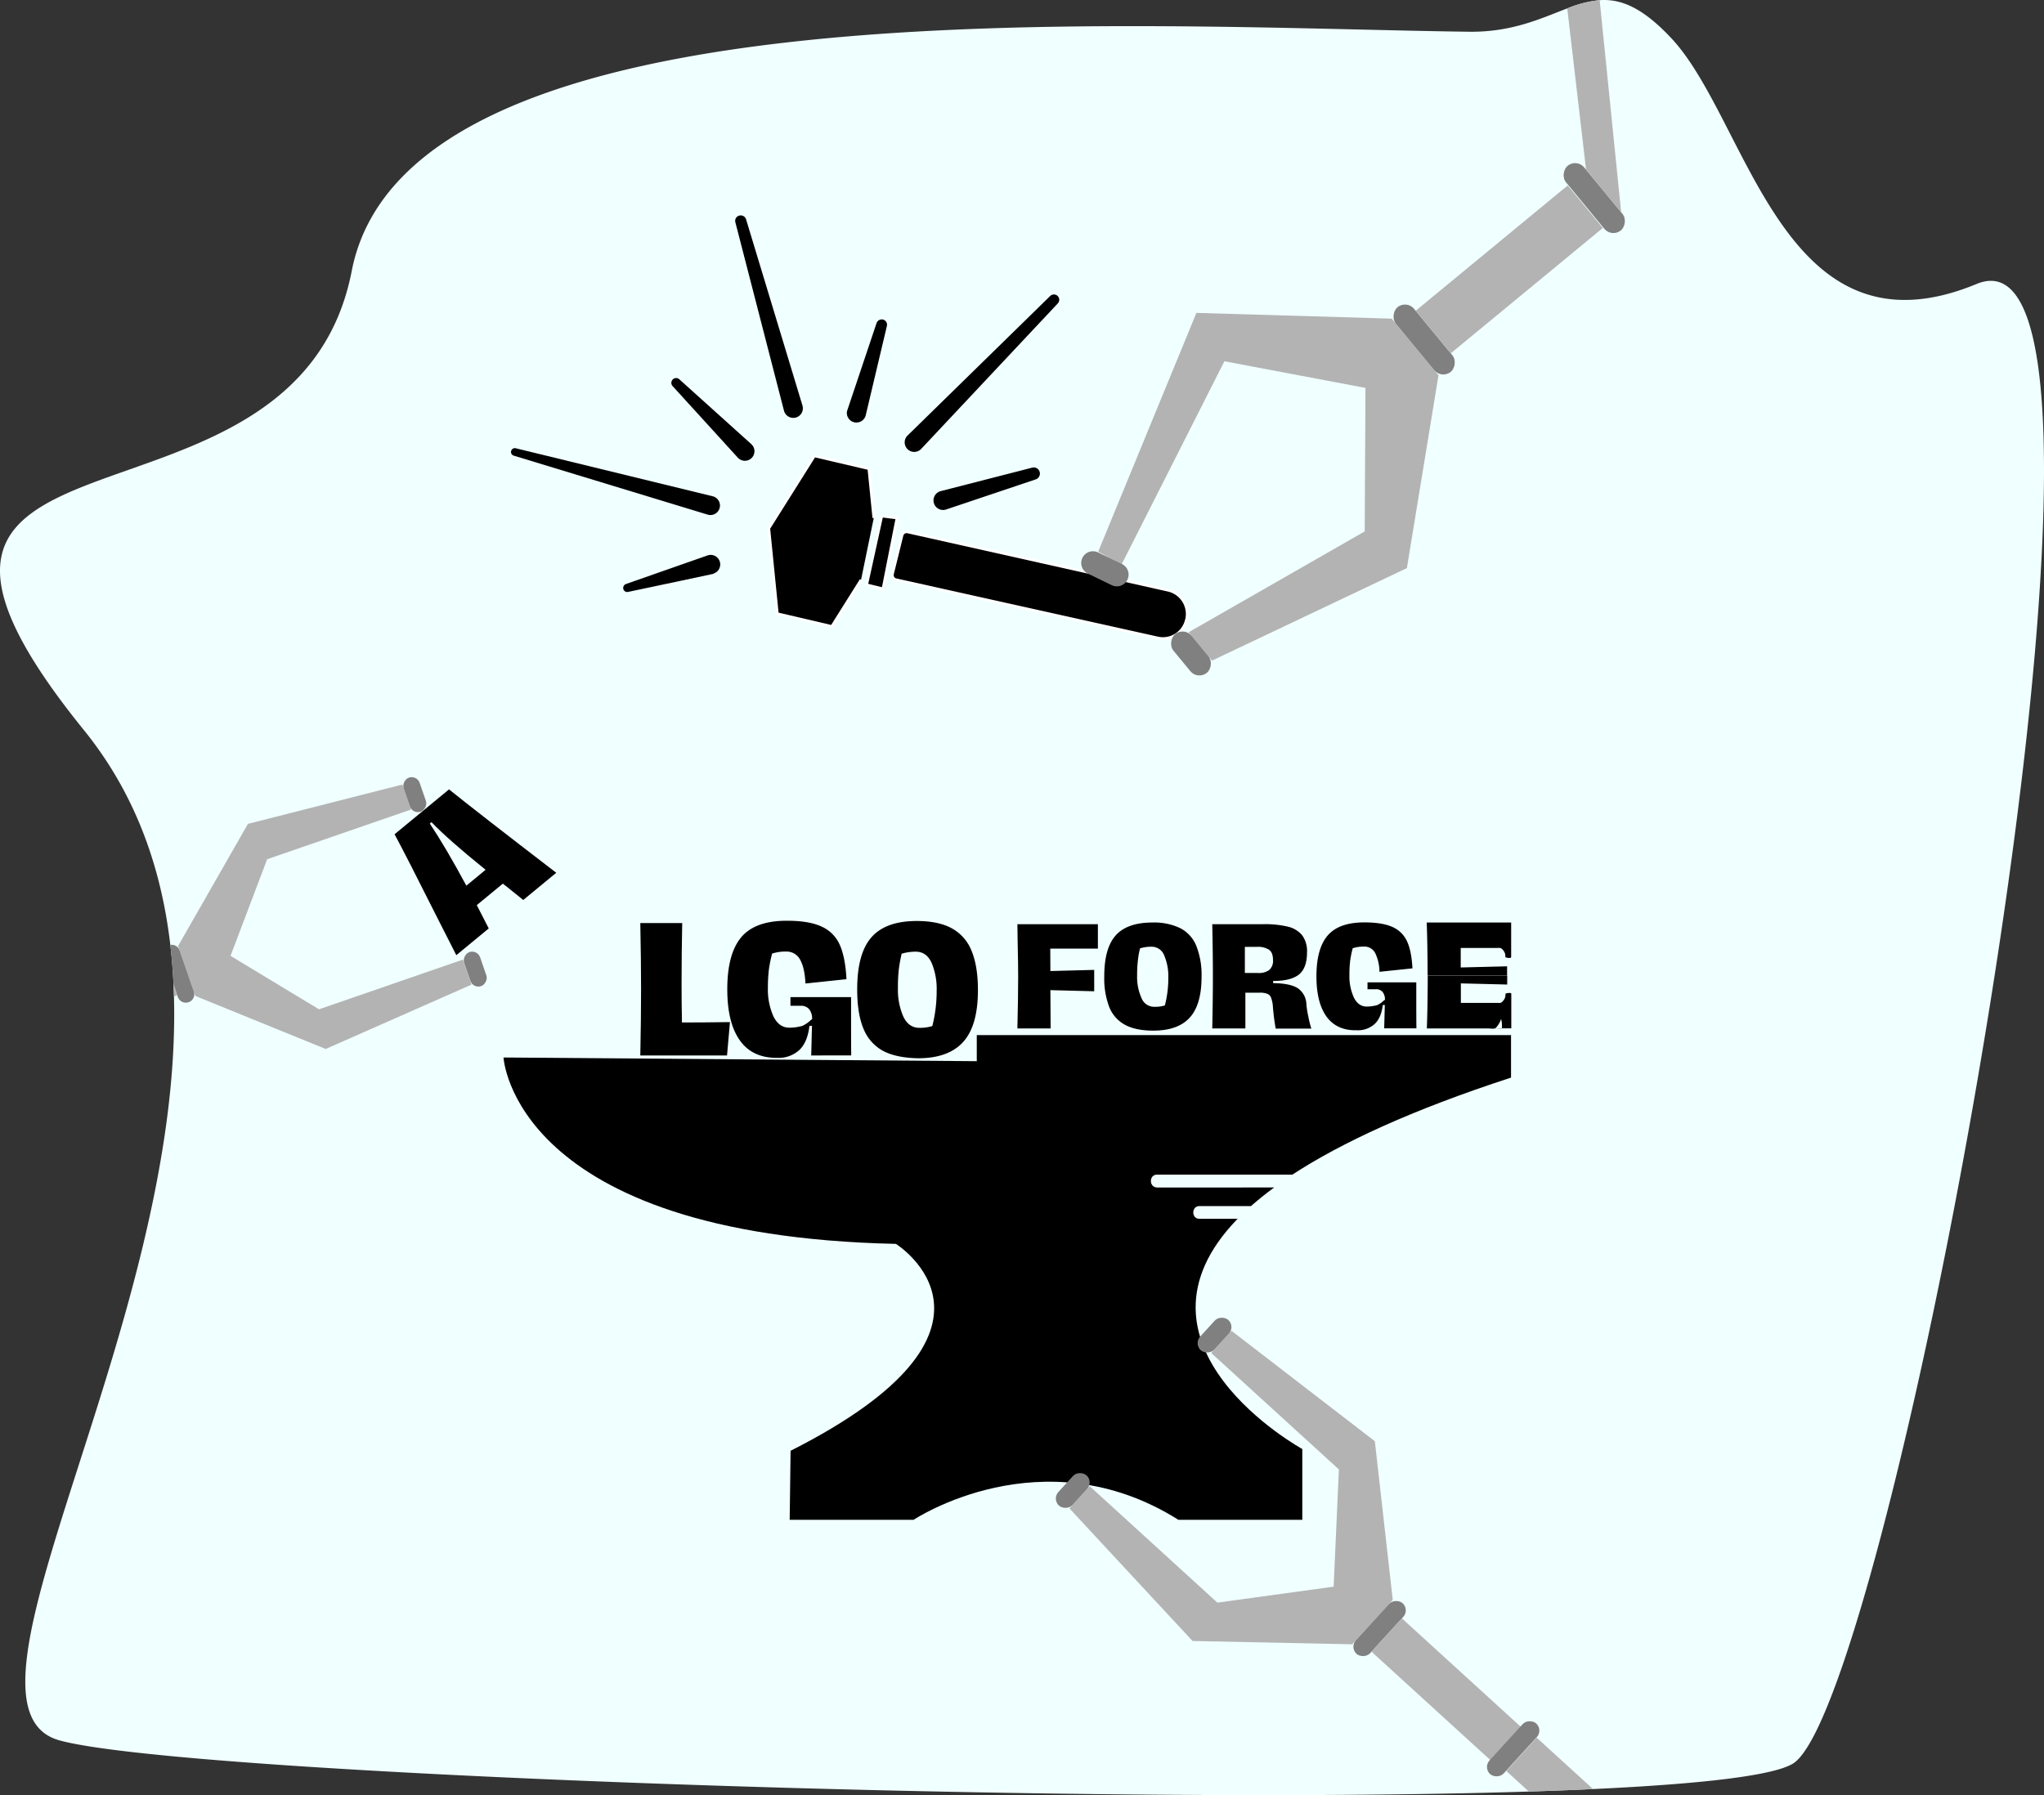 <svg id="Calque_1" data-name="Calque 1" xmlns="http://www.w3.org/2000/svg" viewBox="0 0 789.967 693.959">
  <rect x="0" y="0" width="789.967" height="693.959" fill="#333333" stroke="none"/>
  <path d="M728.5,718.5c-7.7,4.74-36.13,7.92-77.26,9.84-7.82.37-16.11.69-24.8.96-176.84,5.62-521.28-6.8-567.94-19.8-47.13-13.13,47.8-160.57,44.3-287.59-.04-1.54-.09-3.07-.17-4.6v-.01c-.24-5.14-.65-10.25-1.24-15.3C97.88,371.93,87.87,343.54,68,318.98-38.5,187.47,149.5,254.5,171.5,141.5S475.43,47.35,603.28,49c16.84.22,28.14-5.31,38-9.02a43.895,43.895,0,0,1,12.52-3.19c8.1-.57,16.46,2.72,27.7,14.71,30,32,43,126,118,95S767.5,694.5,728.5,718.5Z" transform="translate(-35.566 -36.729)" style="fill: azure"/>
  <g id="Marteau">
    <path d="M482.928,283.32,381.878,260.826A1.788,1.788,0,0,1,380.5,258.71v-.049l3.692-14.963a1.819,1.819,0,0,1,2.116-1.329l100.705,22.543a9.403,9.403,0,0,1,7.137,11.222c-.049.148-.098.345-.148.492h0A9.289,9.289,0,0,1,482.928,283.32Z" transform="translate(-35.566 -36.729)" style="stroke: #fff;stroke-miterlimit: 10"/>
    <path d="M370.705,262.844l5.857,1.427a.239.239,0,0,0,.295-.148h0l5.316-26.874c.049-.148-.049-.246-.197-.295h0l-5.414-.689c-.098,0-.246.049-.246.197l-5.759,26.185c-.049.049,0,.197.148.197Z" transform="translate(-35.566 -36.729)" style="stroke: #fff;stroke-miterlimit: 10"/>
    <polyline points="332.777 224.147 321.456 242.162 300.439 237.24 297.141 204.262 314.762 176.255 335.779 181.177 337.699 200.226" style="stroke: #fff;stroke-miterlimit: 10"/>
    <line x1="364.672" y1="193.384" x2="399.569" y2="182.998" style="fill: none"/>
    <path d="M399.204,226.569,434.495,217.512a2.368,2.368,0,0,1,1.378,4.528L401.32,233.657a3.705,3.705,0,1,1-2.461-6.989.913.913,0,0,1,.345-.098Z" transform="translate(-35.566 -36.729)"/>
    <line x1="353.4" y1="170.939" x2="407.297" y2="115.911" style="fill: none"/>
    <path d="M386.308,205.109l55.078-53.897a2.054,2.054,0,1,1,2.953,2.855h0l-52.764,56.21a3.69,3.69,0,1,1-5.267-5.168Z" transform="translate(-35.566 -36.729)"/>
    <line x1="331.054" y1="159.52" x2="340.751" y2="125.46" style="fill: none"/>
    <path d="M363.076,195.215l11.272-33.618a2.127,2.127,0,0,1,2.658-1.28,2.057,2.057,0,0,1,1.329,2.412l-8.171,34.504a3.708,3.708,0,0,1-7.235-1.624,3.386,3.386,0,0,0,.148-.394Z" transform="translate(-35.566 -36.729)"/>
    <line x1="306.542" y1="157.748" x2="286.263" y2="85.296" style="fill: none"/>
    <path d="M338.564,195.511l-18.802-72.896a2.107,2.107,0,0,1,1.575-2.559,2.168,2.168,0,0,1,2.559,1.427L345.701,193.493a3.709,3.709,0,1,1-7.137,2.018Z" transform="translate(-35.566 -36.729)"/>
    <line x1="287.74" y1="174.286" x2="261.21" y2="147.953" style="fill: none"/>
    <path d="M320.697,213.624,295.496,185.962a1.859,1.859,0,0,1,.148-2.609,1.817,1.817,0,0,1,2.461,0l27.81,25.053a3.695,3.695,0,1,1-4.922,5.513Z" transform="translate(-35.566 -36.729)"/>
    <line x1="274.5" y1="195.353" x2="198.995" y2="174.68" style="fill: none"/>
    <path d="M309.081,235.675l-74.914-22.789a1.481,1.481,0,1,1,.788-2.855l76.095,18.556a3.679,3.679,0,1,1-1.969,7.088Z" transform="translate(-35.566 -36.729)"/>
    <line x1="274.5" y1="218.339" x2="242.31" y2="227.346" style="fill: none"/>
    <path d="M311.05,258.611l-12.945,2.756-19.787,4.184a1.565,1.565,0,0,1-1.87-1.231,1.632,1.632,0,0,1,1.034-1.821l31.6-11.075a3.689,3.689,0,0,1,2.363,6.989.746.746,0,0,1-.394.197Z" transform="translate(-35.566 -36.729)"/>
  </g>
  <g id="AlgoForge">
    <path d="M283.326,419.197c0-7.531-.098-16.095-.295-25.644H299.224c-.148,7.58-.246,15.455-.246,23.626,0,4.971.049,9.893.148,14.815,5.217,0,11.419-.049,18.556-.148l-1.132,12.896H283.03Q283.326,430.493,283.326,419.197Z" transform="translate(-35.566 -36.729)"/>
    <path d="M321.521,438.934q-4.873-6.792-4.873-19.787c0-9.155,1.821-15.849,5.414-20.131q5.39-6.349,17.572-6.349c5.759,0,10.238.738,13.486,2.264a13.836,13.836,0,0,1,7.039,7.137c1.427,3.249,2.264,7.629,2.559,13.191l-15.849,1.673c-.197-3.888-.837-6.94-2.018-9.106a5.897,5.897,0,0,0-5.513-3.249,16.679,16.679,0,0,0-5.365.788,52.796,52.796,0,0,0-1.231,6.054,57.019,57.019,0,0,0-.394,7.088,25.398,25.398,0,0,0,2.116,11.075q2.141,4.43,6.202,4.43a18.928,18.928,0,0,0,4.971-.689,12.016,12.016,0,0,0,2.707-1.723,6.097,6.097,0,0,1,1.083-.886,5.886,5.886,0,0,0-1.083-3.79,4.011,4.011,0,0,0-3.347-1.378h-3.938v-3.347h23.429v6.103c0,6.251,0,11.764.049,16.44H349.084l.295-11.419h-.984c-.492,4.184-1.772,7.285-3.888,9.303a11.868,11.868,0,0,1-8.515,3.052C329.544,445.727,324.72,443.463,321.521,438.934Z" transform="translate(-35.566 -36.729)"/>
    <path d="M376.845,442.971a16.844,16.844,0,0,1-7.58-8.614c-1.624-3.888-2.412-8.958-2.412-15.16,0-9.204,1.821-15.947,5.513-20.131,3.642-4.184,9.5-6.3,17.523-6.3,5.513,0,10.041.935,13.486,2.806a17.048,17.048,0,0,1,7.678,8.712c1.624,3.938,2.461,8.958,2.461,15.209,0,9.106-1.87,15.751-5.66,19.984s-9.598,6.349-17.473,6.349C384.819,445.727,380.29,444.792,376.845,442.971Zm19.048-9.598a54.814,54.814,0,0,0,1.673-13.536,25.988,25.988,0,0,0-1.969-10.927c-1.329-2.855-3.347-4.282-6.103-4.282a18.572,18.572,0,0,0-5.463.788c-.443,1.969-.837,3.987-1.083,6.005a59.346,59.346,0,0,0-.345,7.235,25.775,25.775,0,0,0,2.067,11.025c1.378,2.904,3.445,4.381,6.153,4.381A15.785,15.785,0,0,0,395.893,433.373Z" transform="translate(-35.566 -36.729)"/>
    <path d="M613.251,434.259H619.65V420.92c0-.591-1.674-.295-2.264-.049a3.476,3.476,0,0,1-1.083,2.953c-.64.837-1.378.591-2.412.591H600.159v-7.531l17.916.443V413.832H587.361c0,3.544-.049,7.137-.098,10.582-.049,3.79-.148,7.088-.246,9.893h23.872c.738,0,2.363.345,2.855-.295a9.058,9.058,0,0,0,1.969-3.396,9.685,9.685,0,0,1,.295,1.723,13.811,13.811,0,0,1,0,2.018" transform="translate(-35.566 -36.729)"/>
    <path d="M617.337,406.744a3.476,3.476,0,0,0-1.083-2.953c-.64-.837-1.378-.591-2.412-.591H600.109v7.531l17.916-.443v3.495H587.312c0-3.544-.049-7.088-.098-10.533-.049-3.79-.148-7.088-.246-9.893h32.633V406.695C619.601,407.286,617.927,407.04,617.337,406.744Z" transform="translate(-35.566 -36.729)"/>
    <g style="isolation: isolate">
      <path d="M429.068,414.226c0-2.707-.049-7.088-.197-13.191-.049-3.692-.098-6.005-.098-7.039H459.88v9.45H441.471l.049,8.663,16.932-.443v8.269l-16.932-.443c0,4.184.049,9.106.098,14.815H428.773C428.969,425.842,429.068,419.099,429.068,414.226Z" transform="translate(-35.566 -36.729)"/>
    </g>
    <g style="isolation: isolate">
      <path d="M470.413,432.93a13.538,13.538,0,0,1-6.103-6.792,31.243,31.243,0,0,1-1.969-11.961c0-7.285,1.477-12.551,4.43-15.849s7.678-4.971,14.126-4.971a23.215,23.215,0,0,1,10.878,2.215,13.327,13.327,0,0,1,6.153,6.842,30.586,30.586,0,0,1,2.018,11.961c0,7.137-1.526,12.404-4.578,15.751s-7.728,5.021-14.126,5.021C476.812,435.144,473.17,434.406,470.413,432.93ZM485.77,425.399a42.057,42.057,0,0,0,1.329-10.681,20.719,20.719,0,0,0-1.575-8.614,5.173,5.173,0,0,0-4.922-3.396,14.615,14.615,0,0,0-4.43.64,31.721,31.721,0,0,0-.837,4.725,46.594,46.594,0,0,0-.295,5.71,19.784,19.784,0,0,0,1.673,8.712,5.258,5.258,0,0,0,4.971,3.445A13.007,13.007,0,0,0,485.77,425.399Z" transform="translate(-35.566 -36.729)"/>
      <path d="M504.326,414.226c0-6.399-.098-13.142-.246-20.23h19.639a38.542,38.542,0,0,1,9.5.935,10.133,10.133,0,0,1,5.562,3.298,10.275,10.275,0,0,1,1.92,6.645q0,6.054-3.101,8.564c-2.067,1.673-5.414,2.51-9.992,2.51v.837c4.479.049,7.678.738,9.598,2.018a7.726,7.726,0,0,1,3.249,6.103,35.56,35.56,0,0,0,.738,4.725,40.096,40.096,0,0,0,1.181,4.725H528.592a87.404,87.404,0,0,1-1.132-9.204,12.737,12.737,0,0,0-.689-2.855,2.609,2.609,0,0,0-1.427-1.378,7.207,7.207,0,0,0-2.855-.443h-5.611v13.831H504.08C504.228,427.269,504.326,420.575,504.326,414.226Zm21.706-2.461a4.625,4.625,0,0,0,1.526-3.888c0-1.92-.492-3.249-1.526-3.987a7.802,7.802,0,0,0-4.627-1.132h-4.725v10.09h4.824A6.942,6.942,0,0,0,526.032,411.765Z" transform="translate(-35.566 -36.729)"/>
      <path d="M548.28,429.779c-2.609-3.593-3.938-8.761-3.938-15.603,0-7.235,1.477-12.502,4.381-15.849s7.629-5.021,14.126-5.021c4.627,0,8.269.591,10.878,1.772a11.046,11.046,0,0,1,5.66,5.611c1.181,2.559,1.821,6.005,2.067,10.386l-12.748,1.329a17.032,17.032,0,0,0-1.624-7.186,4.672,4.672,0,0,0-4.43-2.559,13.042,13.042,0,0,0-4.282.64,37.509,37.509,0,0,0-.984,4.774,44.575,44.575,0,0,0-.295,5.562,19.754,19.754,0,0,0,1.723,8.712c1.132,2.313,2.806,3.495,4.971,3.495a15.868,15.868,0,0,0,3.987-.541,9.334,9.334,0,0,0,2.166-1.378,4.243,4.243,0,0,1,.886-.689,4.643,4.643,0,0,0-.886-3.002,3.224,3.224,0,0,0-2.707-1.083h-3.15v-2.658h18.851v4.824c0,4.922,0,9.253.049,12.945H570.528l.246-9.007h-.788c-.394,3.298-1.427,5.71-3.15,7.334a9.568,9.568,0,0,1-6.891,2.412C554.777,435.144,550.889,433.323,548.28,429.779Z" transform="translate(-35.566 -36.729)"/>
    </g>
  </g>
  <g id="Anvil">
    <path d="M482.718,490.813h52.321c18.851-12.305,46.12-25.004,84.512-37.506V436.867H413.071v10.09l-182.904-1.427s3.593,68.81,151.649,72.059c0,0,52.617,32.781-40.705,79.983L340.766,624.25h47.892s49.713-33.125,102.33,0H538.879V596.883S466.18,556.965,513.875,507.893H499.109c-3.15,0-3.15-4.922,0-4.922h19.934c2.707-2.363,5.66-4.774,8.958-7.186H482.768C479.568,495.735,479.568,490.813,482.718,490.813Z" transform="translate(-35.566 -36.729)"/>
  </g>
  <polygon points="462.387 120.959 537.87 123.173 555.947 145.098 543.733 219.619 468.44 255.368 459.402 244.406 527.434 205.435 527.725 149.953 473.204 139.662 433.434 218.271 424.434 213.271 462.387 120.959" style="fill: #b3b3b3"/>
  <rect x="569.795" y="163.438" width="32.362" height="9.077" rx="4.539" transform="translate(793.578 690.223) rotate(-129.506)" style="fill: gray"/>
  <rect x="608.206" y="102.777" width="21.312" height="76.169" transform="translate(868.307 671.233) rotate(-129.506)" style="fill: #b3b3b3"/>
  <rect x="486.19" y="284.812" width="19.338" height="9.077" rx="4.539" transform="translate(552.487 819.279) rotate(-129.506)" style="fill: gray"/>
  <path d="M457.46,252.077h10.261a4.539,4.539,0,0,1,4.539,4.539v0a4.539,4.539,0,0,1-4.539,4.539H457.46a4.539,4.539,0,0,1-4.539-4.539v0a4.539,4.539,0,0,1,4.539-4.539Z" transform="translate(730.895 652.905) rotate(-154.078)" style="fill: gray"/>
  <rect x="635.536" y="108.767" width="32.362" height="9.077" rx="4.539" transform="translate(943.323 651.496) rotate(-129.506)" style="fill: gray"/>
  <path d="M662.11,118.76l-13.56-16.45-7.27-62.33a43.895,43.895,0,0,1,12.52-3.19Z" transform="translate(-35.566 -36.729)" style="fill: #b3b3b3"/>
  <polygon points="531.347 557.136 538.274 618.485 522.617 635.648 460.891 634.37 413.316 583.108 421.144 574.527 470.488 619.54 515.428 613.367 517.459 568.051 468.115 523.037 475.943 514.456 531.347 557.136" style="fill: #b3b3b3"/>
  <rect x="555.523" y="662.586" width="26.458" height="7.421" rx="3.711" transform="translate(-342.368 600.702) rotate(-47.628)" style="fill: gray"/>
  <rect x="585.785" y="658.645" width="17.424" height="62.274" transform="translate(-351.325 627.379) rotate(-47.628)" style="fill: #b3b3b3"/>
  <rect x="442.257" y="609.216" width="15.811" height="7.421" rx="3.711" transform="translate(-341.606 495.689) rotate(-47.628)" style="fill: gray"/>
  <rect x="497.057" y="549.144" width="15.811" height="7.421" rx="3.711" transform="translate(-279.359 516.587) rotate(-47.628)" style="fill: gray"/>
  <rect x="607.149" y="709.065" width="26.458" height="7.421" rx="3.711" transform="translate(-359.874 653.997) rotate(-47.628)" style="fill: gray"/>
  <path d="M651.24,728.34c-7.82.37-16.11.69-24.8.96l-8.72-7.95,11.75-12.87Z" transform="translate(-35.566 -36.729)" style="fill: #b3b3b3"/>
  <path d="M237.785,384.648c-2.334-1.903-3.891-3.171-4.738-3.812-.42-.355-.872-.748-1.393-1.148s-1.105-.875-1.757-1.358l-10.064,8.298,4.623,9.011-12.532,10.333-6.675-13.124q-12.808-25.515-17.187-33.611l21.039-17.347q11.343,9.116,41.444,32.238ZM223.244,372.97q-14.261-11.494-20.921-18.411l-.646.532c4.033,6.052,8.756,14.024,14.123,24.016Z" transform="translate(-35.566 -36.729)"/>
  <polygon points="125.878 405.51 75.515 385.026 68.836 365.689 95.823 318.491 155.505 303.289 158.845 312.958 103.249 332.159 89.096 369.514 123.286 390.172 178.881 370.97 182.22 380.639 125.878 405.51" style="fill: #b3b3b3"/>
  <path d="M108.46,424.16a3.384,3.384,0,0,1-1.07.18,3.271,3.271,0,0,1-3.09-2.2l-1.67-4.83v-.01c-.24-5.14-.65-10.25-1.24-15.3a3.033,3.033,0,0,1,.52-.04,3.261,3.261,0,0,1,3.09,2.2l5.48,15.85A3.26,3.26,0,0,1,108.46,424.16Z" transform="translate(-35.566 -36.729)" style="fill: gray"/>
  <path d="M104.07,421.47l-1.27.44c-.04-1.54-.09-3.07-.17-4.6Z" transform="translate(-35.566 -36.729)" style="fill: #b3b3b3"/>
  <rect x="188.914" y="340.652" width="13.923" height="6.535" rx="3.268" transform="translate(421.442 9.772) rotate(70.946)" style="fill: gray"/>
  <rect x="212.29" y="408.333" width="13.923" height="6.535" rx="3.268" transform="matrix(0.326, 0.945, -0.945, 0.326, 501.16, 33.264)" style="fill: gray"/>
</svg>
